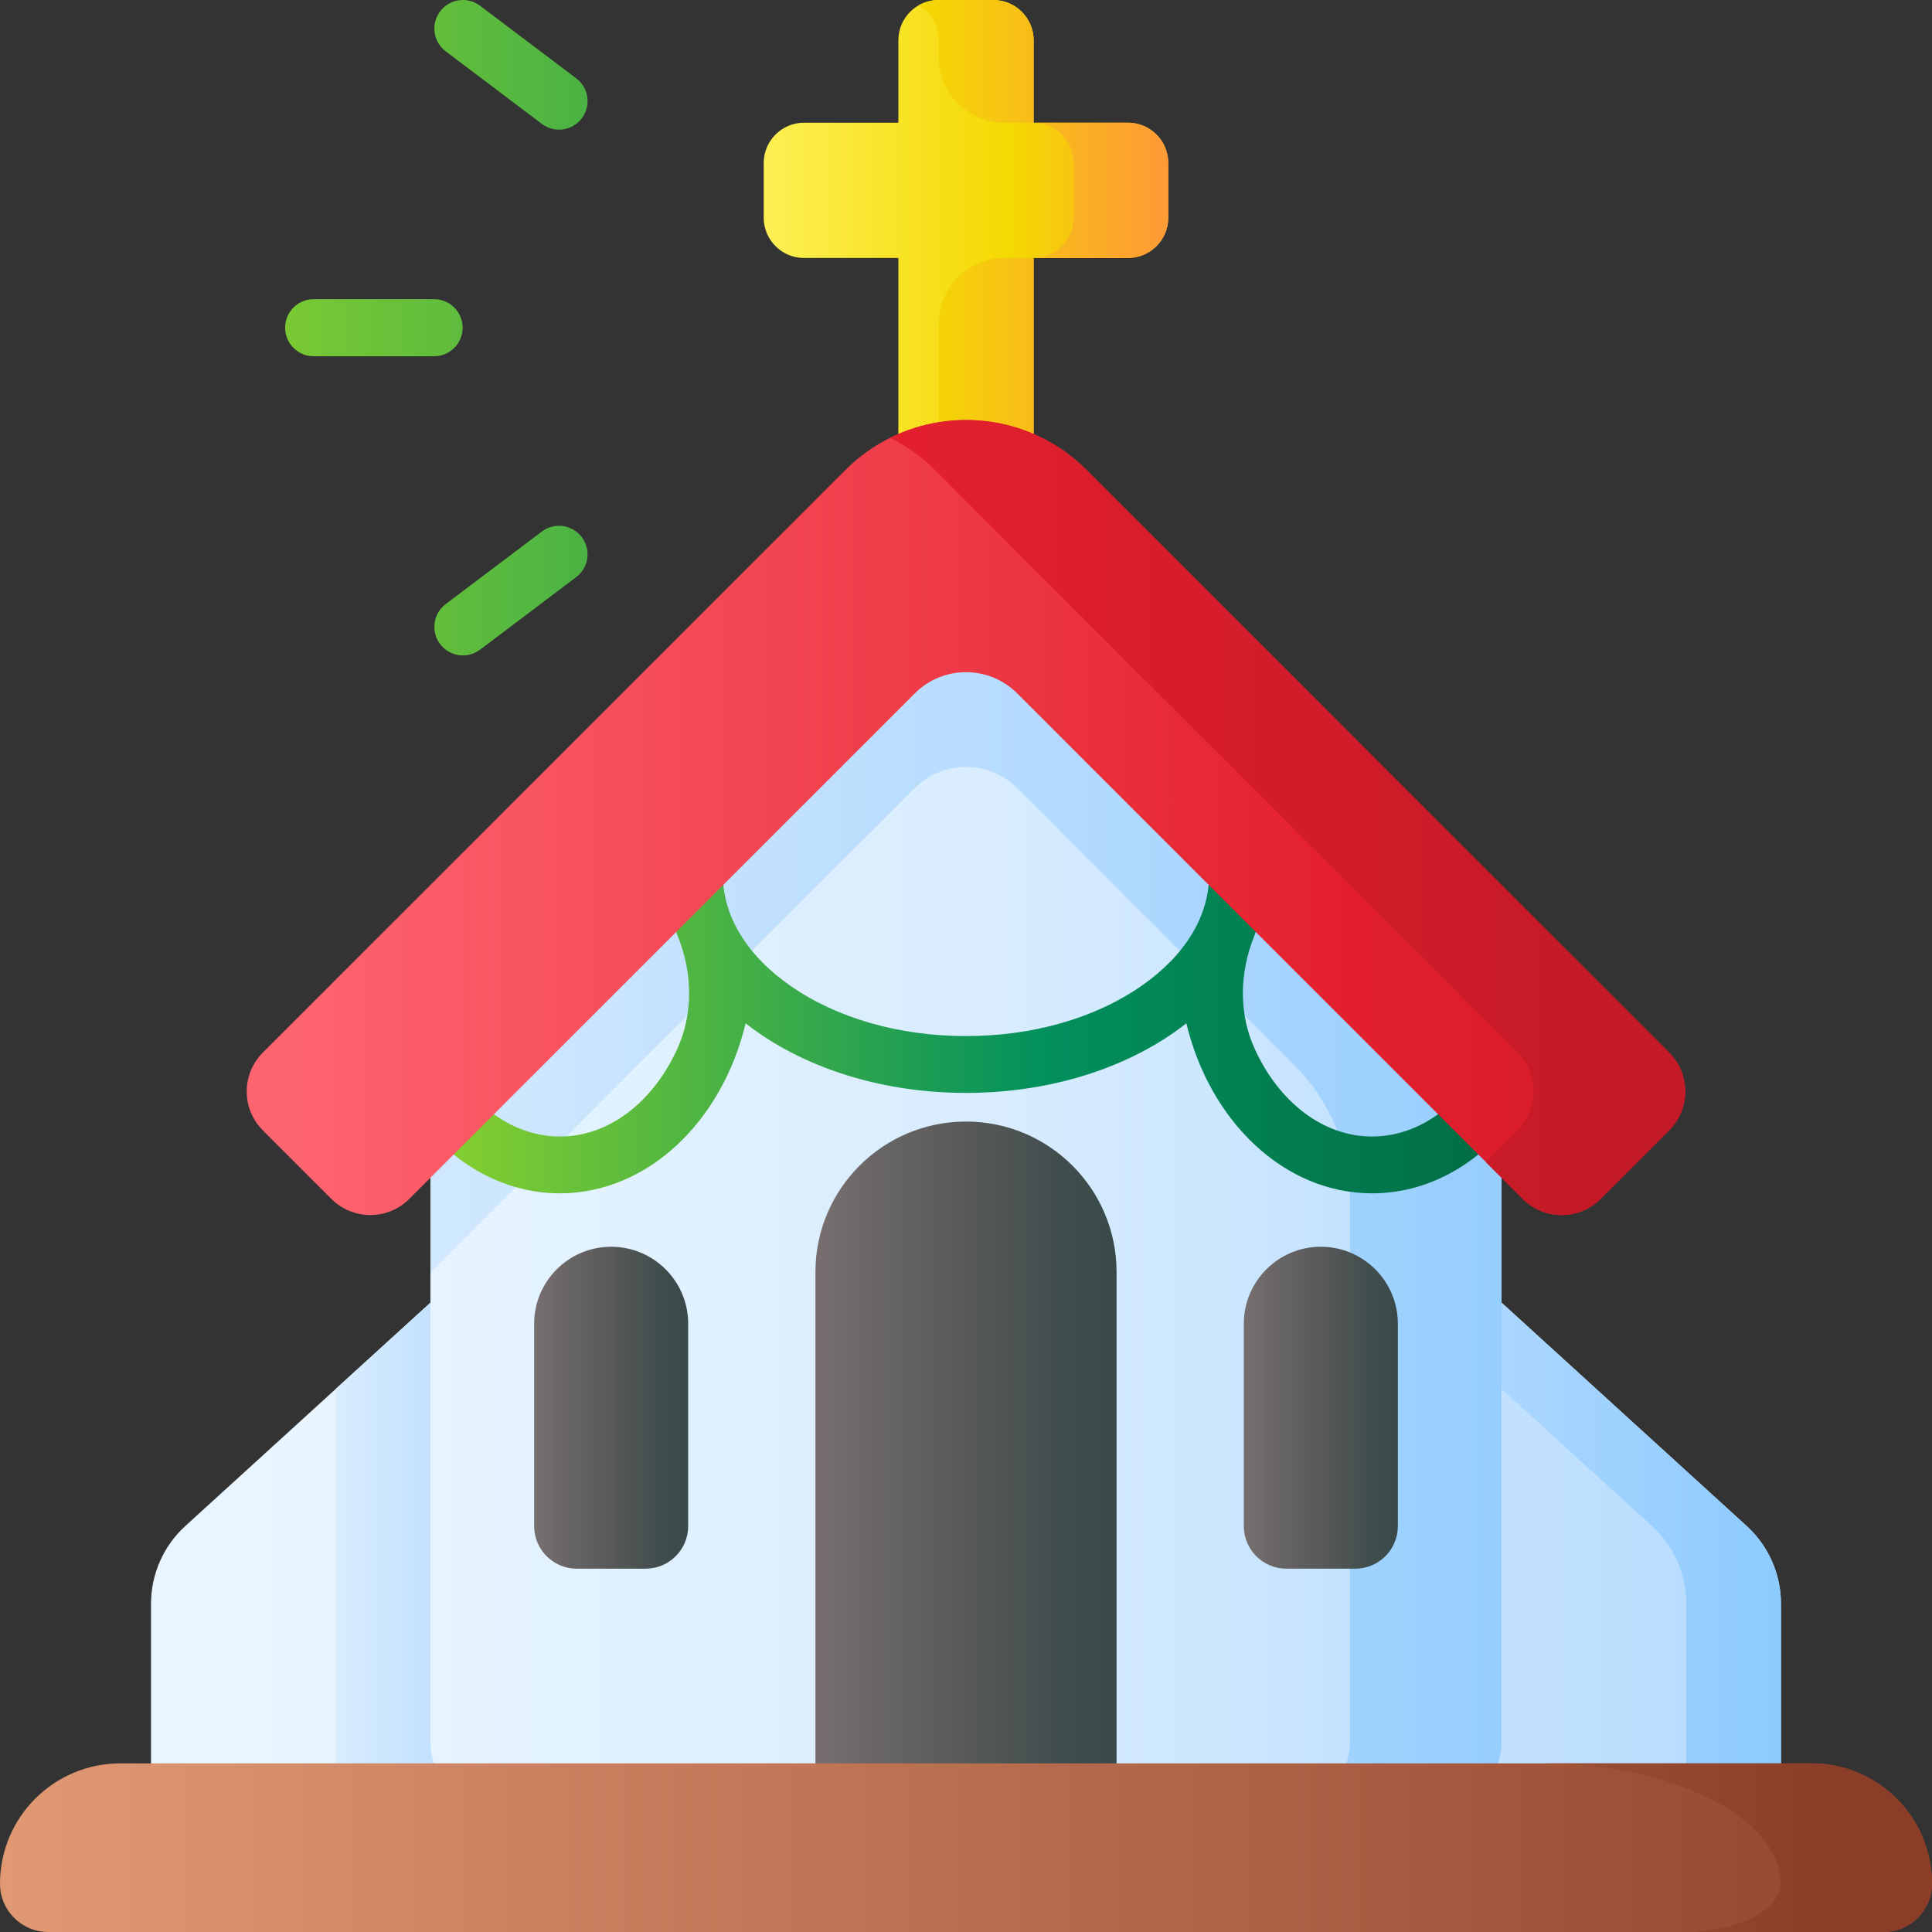 <svg id="Capa_1" enable-background="new 0 0 510 510" height="512" viewBox="0 0 510 510" width="512" xmlns="http://www.w3.org/2000/svg" xmlns:xlink="http://www.w3.org/1999/xlink"><rect x="0" y="0" width="510" height="510" fill="#333333" stroke="none"/><linearGradient id="lg1"><stop offset="0" stop-color="#eaf6ff"/><stop offset=".521" stop-color="#d8ecfe"/><stop offset="1" stop-color="#b3dafe"/></linearGradient><linearGradient id="SVGID_1_" gradientUnits="userSpaceOnUse" x1="54.195" x2="482.119" xlink:href="#lg1" y1="368.129" y2="368.129"/><linearGradient id="lg2"><stop offset="0" stop-color="#d8ecfe"/><stop offset=".567" stop-color="#b3dafe"/><stop offset=".996" stop-color="#8ac9fe"/></linearGradient><linearGradient id="SVGID_2_" gradientUnits="userSpaceOnUse" x1="89" x2="167.006" xlink:href="#lg2" y1="406.674" y2="406.674"/><linearGradient id="SVGID_3_" gradientUnits="userSpaceOnUse" x1="250.075" x2="476.475" xlink:href="#lg2" y1="368.142" y2="368.142"/><linearGradient id="lg3"><stop offset="0" stop-color="#fef056"/><stop offset=".521" stop-color="#f4d902"/><stop offset="1" stop-color="#fe9738"/></linearGradient><linearGradient id="SVGID_4_" gradientUnits="userSpaceOnUse" x1="200.049" x2="326.951" xlink:href="#lg3" y1="67.052" y2="67.052"/><linearGradient id="SVGID_5_" gradientUnits="userSpaceOnUse" x1="168" x2="311.372" xlink:href="#lg3" y1="67.052" y2="67.052"/><linearGradient id="SVGID_6_" gradientUnits="userSpaceOnUse" x1="69.98" x2="444.06" xlink:href="#lg1" y1="318.279" y2="318.279"/><linearGradient id="SVGID_7_" gradientUnits="userSpaceOnUse" x1="69.986" x2="444.053" xlink:href="#lg2" y1="318.283" y2="318.283"/><linearGradient id="lg4"><stop offset="0" stop-color="#97d729"/><stop offset=".565" stop-color="#02905d"/><stop offset=".996" stop-color="#026841"/></linearGradient><linearGradient id="SVGID_8_" gradientUnits="userSpaceOnUse" x1="96.686" x2="413.314" xlink:href="#lg4" y1="273.004" y2="273.004"/><linearGradient id="SVGID_9_" gradientUnits="userSpaceOnUse" x1="78" x2="499.017" y1="215.806" y2="215.806"><stop offset="0" stop-color="#fe646f"/><stop offset=".66" stop-color="#e41f2d"/><stop offset="1" stop-color="#c41926"/></linearGradient><linearGradient id="lg5"><stop offset="0" stop-color="#766e6e"/><stop offset=".198" stop-color="#676464"/><stop offset=".449" stop-color="#5a5a5a"/><stop offset=".482" stop-color="#575858"/><stop offset=".799" stop-color="#404d4d"/><stop offset="1" stop-color="#384949"/></linearGradient><linearGradient id="SVGID_10_" gradientUnits="userSpaceOnUse" x1="217.899" x2="296.963" xlink:href="#lg5" y1="388.66" y2="388.66"/><linearGradient id="lg6"><stop offset="0" stop-color="#e19974"/><stop offset=".952" stop-color="#8c3d27"/></linearGradient><linearGradient id="SVGID_11_" gradientTransform="matrix(1 0 0 -1 0 975.484)" gradientUnits="userSpaceOnUse" x1="0" x2="574.001" xlink:href="#lg6" y1="487.742" y2="487.742"/><linearGradient id="SVGID_12_" gradientTransform="matrix(1 0 0 -1 0 975.484)" gradientUnits="userSpaceOnUse" x1="53.154" x2="506.193" xlink:href="#lg6" y1="487.742" y2="487.742"/><linearGradient id="SVGID_13_" gradientUnits="userSpaceOnUse" x1="142.354" x2="182.8" xlink:href="#lg5" y1="371.606" y2="371.606"/><linearGradient id="SVGID_14_" gradientUnits="userSpaceOnUse" x1="329.688" x2="370.133" xlink:href="#lg5" y1="371.606" y2="371.606"/><linearGradient id="SVGID_15_" gradientUnits="userSpaceOnUse" x1="27" x2="427.245" y1="215.81" y2="215.81"><stop offset="0" stop-color="#fe646f"/><stop offset=".521" stop-color="#e41f2d"/><stop offset="1" stop-color="#c41926"/></linearGradient><linearGradient id="SVGID_16_" gradientUnits="userSpaceOnUse" x1="26.155" x2="470.295" xlink:href="#lg4" y1="86.507" y2="86.507"/><linearGradient id="SVGID_17_" gradientUnits="userSpaceOnUse" x1="26.155" x2="470.295" xlink:href="#lg4" y1="155.904" y2="155.904"/><linearGradient id="SVGID_18_" gradientUnits="userSpaceOnUse" x1="26.155" x2="470.295" xlink:href="#lg4" y1="17.11" y2="17.11"/><g><path d="m470.133 423.33c0-7.806-3.288-15.251-9.058-20.508l-131.068-119.43c-41.546-37.856-108.468-37.856-150.014 0l-131.068 119.43c-5.77 5.258-9.058 12.702-9.058 20.508v57.928h430.266z" fill="url(#SVGID_1_)"/><path d="m88.614 481.258h37.937v-149.169l-37.937 34.568z" fill="url(#SVGID_2_)"/><path d="m461.075 402.822-131.068-119.43c-23.973-21.844-56.392-31.056-87.513-27.691 22.813 2.467 44.929 11.679 62.502 27.691l131.068 119.429c5.77 5.257 9.058 12.702 9.058 20.508v57.928h25.011v-57.927c0-7.806-3.288-15.251-9.058-20.508z" fill="url(#SVGID_3_)"/><path d="m297.755 32.39h-24.898v-21.745c0-5.879-4.766-10.645-10.645-10.645h-14.423c-5.879 0-10.645 4.766-10.645 10.645v21.745h-24.898c-5.879 0-10.645 4.766-10.645 10.645v14.423c0 5.879 4.766 10.645 10.645 10.645h24.898v55.355c0 5.879 4.766 10.645 10.645 10.645h14.423c5.879 0 10.645-4.766 10.645-10.645v-55.354h24.898c5.879 0 10.645-4.766 10.645-10.645v-14.424c0-5.879-4.766-10.645-10.645-10.645z" fill="url(#SVGID_4_)"/><path d="m297.755 32.39h-24.898v-21.745c0-5.879-4.766-10.645-10.645-10.645h-14.423c-1.929 0-3.733.521-5.294 1.418 3.195 1.837 5.351 5.277 5.351 9.227v4.547c0 9.498 7.7 17.198 17.198 17.198h7.7c5.879 0 10.645 4.766 10.645 10.645v14.423c0 5.879-4.766 10.645-10.645 10.645h-7.7c-9.498 0-17.198 7.7-17.198 17.198v38.157c0 3.95-2.156 7.389-5.351 9.227 1.56.897 3.365 1.418 5.294 1.418h14.423c5.879 0 10.645-4.766 10.645-10.645v-55.354h24.898c5.879 0 10.645-4.766 10.645-10.645v-14.424c0-5.879-4.766-10.645-10.645-10.645z" fill="url(#SVGID_5_)"/><g><g><path d="m374.404 481.258h-238.808c-12.134 0-21.971-9.837-21.971-21.971v-191.887l93.219-92.294c26.673-26.408 69.638-26.408 96.311 0l93.219 92.294v191.887c.001 12.134-9.836 21.971-21.97 21.971z" fill="url(#SVGID_6_)"/></g><g><path d="m396.37 267.4v191.89c0 12.13-9.83 21.97-21.97 21.97h-40.02c12.14 0 21.97-9.84 21.97-21.97v-142.903c0-13.13-5.216-25.723-14.502-35.007l-73.338-73.33c-7.46-7.47-19.56-7.47-27.02 0l-127.86 127.85v-68.5l93.21-92.29c8.17-8.09 17.86-13.7 28.15-16.83 23.31-7.1 49.66-1.49 68.17 16.83z" fill="url(#SVGID_7_)"/></g><path d="m398.314 252.618c0 26.131-16.196 47.39-36.104 47.39-13.166 0-24.703-9.3-31.008-23.158-4.254-9.351-3.983-20.039-.18-29.582 2.073-5.201 3.144-10.663 3.144-16.268h-15c0 10.833-6.315 21.204-17.782 29.204-12.288 8.574-28.761 13.296-46.384 13.296s-34.096-4.722-46.385-13.296c-11.467-8-17.782-18.371-17.782-29.204h-15c0 5.605 1.072 11.067 3.144 16.268 3.803 9.544 4.075 20.231-.18 29.582-6.305 13.858-17.842 23.158-31.008 23.158-19.908 0-36.104-21.259-36.104-47.39h-15c0 34.401 22.925 62.39 51.104 62.39 23.199 0 42.824-18.977 49.041-44.878 1.035.809 2.096 1.605 3.202 2.376 14.783 10.314 34.305 15.994 54.968 15.994s40.185-5.68 54.967-15.994c1.106-.771 2.167-1.567 3.202-2.376 6.216 25.901 25.842 44.878 49.041 44.878 28.179 0 51.104-27.988 51.104-62.39z" fill="url(#SVGID_8_)"/><path d="m440.614 277.844-153.801-153.801c-17.57-17.57-46.056-17.57-63.626 0l-153.801 153.801c-5.674 5.675-5.674 14.875 0 20.549l18.096 18.096c5.674 5.674 14.875 5.674 20.549 0l133.455-133.455c7.464-7.463 19.564-7.463 27.028 0l133.455 133.456c5.674 5.674 14.875 5.674 20.549 0l18.096-18.096c5.675-5.675 5.675-14.875 0-20.55z" fill="url(#SVGID_9_)"/></g><path d="m294.748 481.258h-79.496v-145.448c0-21.952 17.796-39.748 39.748-39.748 21.952 0 39.748 17.796 39.748 39.748z" fill="url(#SVGID_10_)"/><g><path d="m478.223 465.484h-446.446c-17.55 0-31.777 14.228-31.777 31.778 0 7.035 5.703 12.738 12.738 12.738h484.523c7.035 0 12.738-5.703 12.738-12.738.001-17.55-14.226-31.778-31.776-31.778z" fill="url(#SVGID_11_)"/><path d="m406.425 465.484h71.797c17.55 0 31.777 14.227 31.777 31.777 0 .319-.025.632-.048.945-.047.547-.132 1.146-.254 1.788-1.252 5.721-6.341 10.006-12.437 10.006h-52.758c14.07 0 25.477-5.703 25.477-12.738.001-17.551-28.453-31.778-63.554-31.778z" fill="url(#SVGID_12_)"/></g><g><path d="m170.409 414.097h-18.151c-6.218 0-11.258-5.04-11.258-11.258v-53.392c0-11.23 9.104-20.333 20.333-20.333 11.23 0 20.333 9.104 20.333 20.333v53.392c.001 6.218-5.04 11.258-11.257 11.258z" fill="url(#SVGID_13_)"/><path d="m357.742 414.097h-18.151c-6.218 0-11.258-5.04-11.258-11.258v-53.392c0-11.23 9.104-20.333 20.333-20.333 11.23 0 20.333 9.104 20.333 20.333v53.392c.001 6.218-5.039 11.258-11.257 11.258z" fill="url(#SVGID_14_)"/></g><g><path d="m440.614 277.844-153.801-153.801c-14.022-14.022-34.993-16.841-51.823-8.481 4.258 2.115 8.255 4.934 11.803 8.481l153.801 153.801c5.674 5.675 5.674 14.875 0 20.549l-8.361 8.361 9.735 9.736c5.674 5.674 14.875 5.674 20.549 0l18.096-18.096c5.676-5.675 5.676-14.875.001-20.55z" fill="url(#SVGID_15_)"/></g><g><path d="m122.122 86.507c0-4.161-3.373-7.534-7.534-7.534h-31.79c-4.161 0-7.534 3.374-7.534 7.535s3.373 7.534 7.534 7.534h31.789c4.162 0 7.535-3.374 7.535-7.535z" fill="url(#SVGID_16_)"/><path d="m147.56 138.794c-1.581 0-3.174.496-4.533 1.521l-25.373 19.151c-3.321 2.507-3.981 7.232-1.475 10.552 2.508 3.321 7.232 3.982 10.553 1.475l25.373-19.151c3.321-2.507 3.981-7.232 1.474-10.553-1.481-1.961-3.736-2.995-6.019-2.995z" fill="url(#SVGID_17_)"/><path d="m152.105 20.672-25.374-19.151c-1.358-1.025-2.952-1.521-4.532-1.521-2.283 0-4.538 1.034-6.02 2.996-2.507 3.321-1.846 8.046 1.475 10.553l25.373 19.151c3.322 2.507 8.046 1.846 10.553-1.475 2.506-3.321 1.846-8.046-1.475-10.553z" fill="url(#SVGID_18_)"/><path d="m427.202 78.973h-31.79c-4.161 0-7.534 3.373-7.534 7.534s3.373 7.534 7.534 7.534h31.79c4.161 0 7.534-3.373 7.534-7.534s-3.373-7.534-7.534-7.534z" fill="url(#SVGID_16_)"/><path d="m392.346 159.466-25.373-19.151c-1.359-1.026-2.952-1.521-4.533-1.521-2.283 0-4.538 1.034-6.02 2.996-2.507 3.321-1.846 8.046 1.474 10.553l25.373 19.151c3.321 2.507 8.045 1.846 10.553-1.475s1.847-8.046-1.474-10.553z" fill="url(#SVGID_17_)"/><path d="m366.973 32.7 25.373-19.151c3.321-2.507 3.981-7.232 1.475-10.553-1.481-1.962-3.737-2.996-6.02-2.996-1.581 0-3.174.496-4.533 1.521l-25.374 19.151c-3.321 2.507-3.981 7.232-1.474 10.552 2.507 3.322 7.231 3.983 10.553 1.476z" fill="url(#SVGID_18_)"/></g></g></svg>